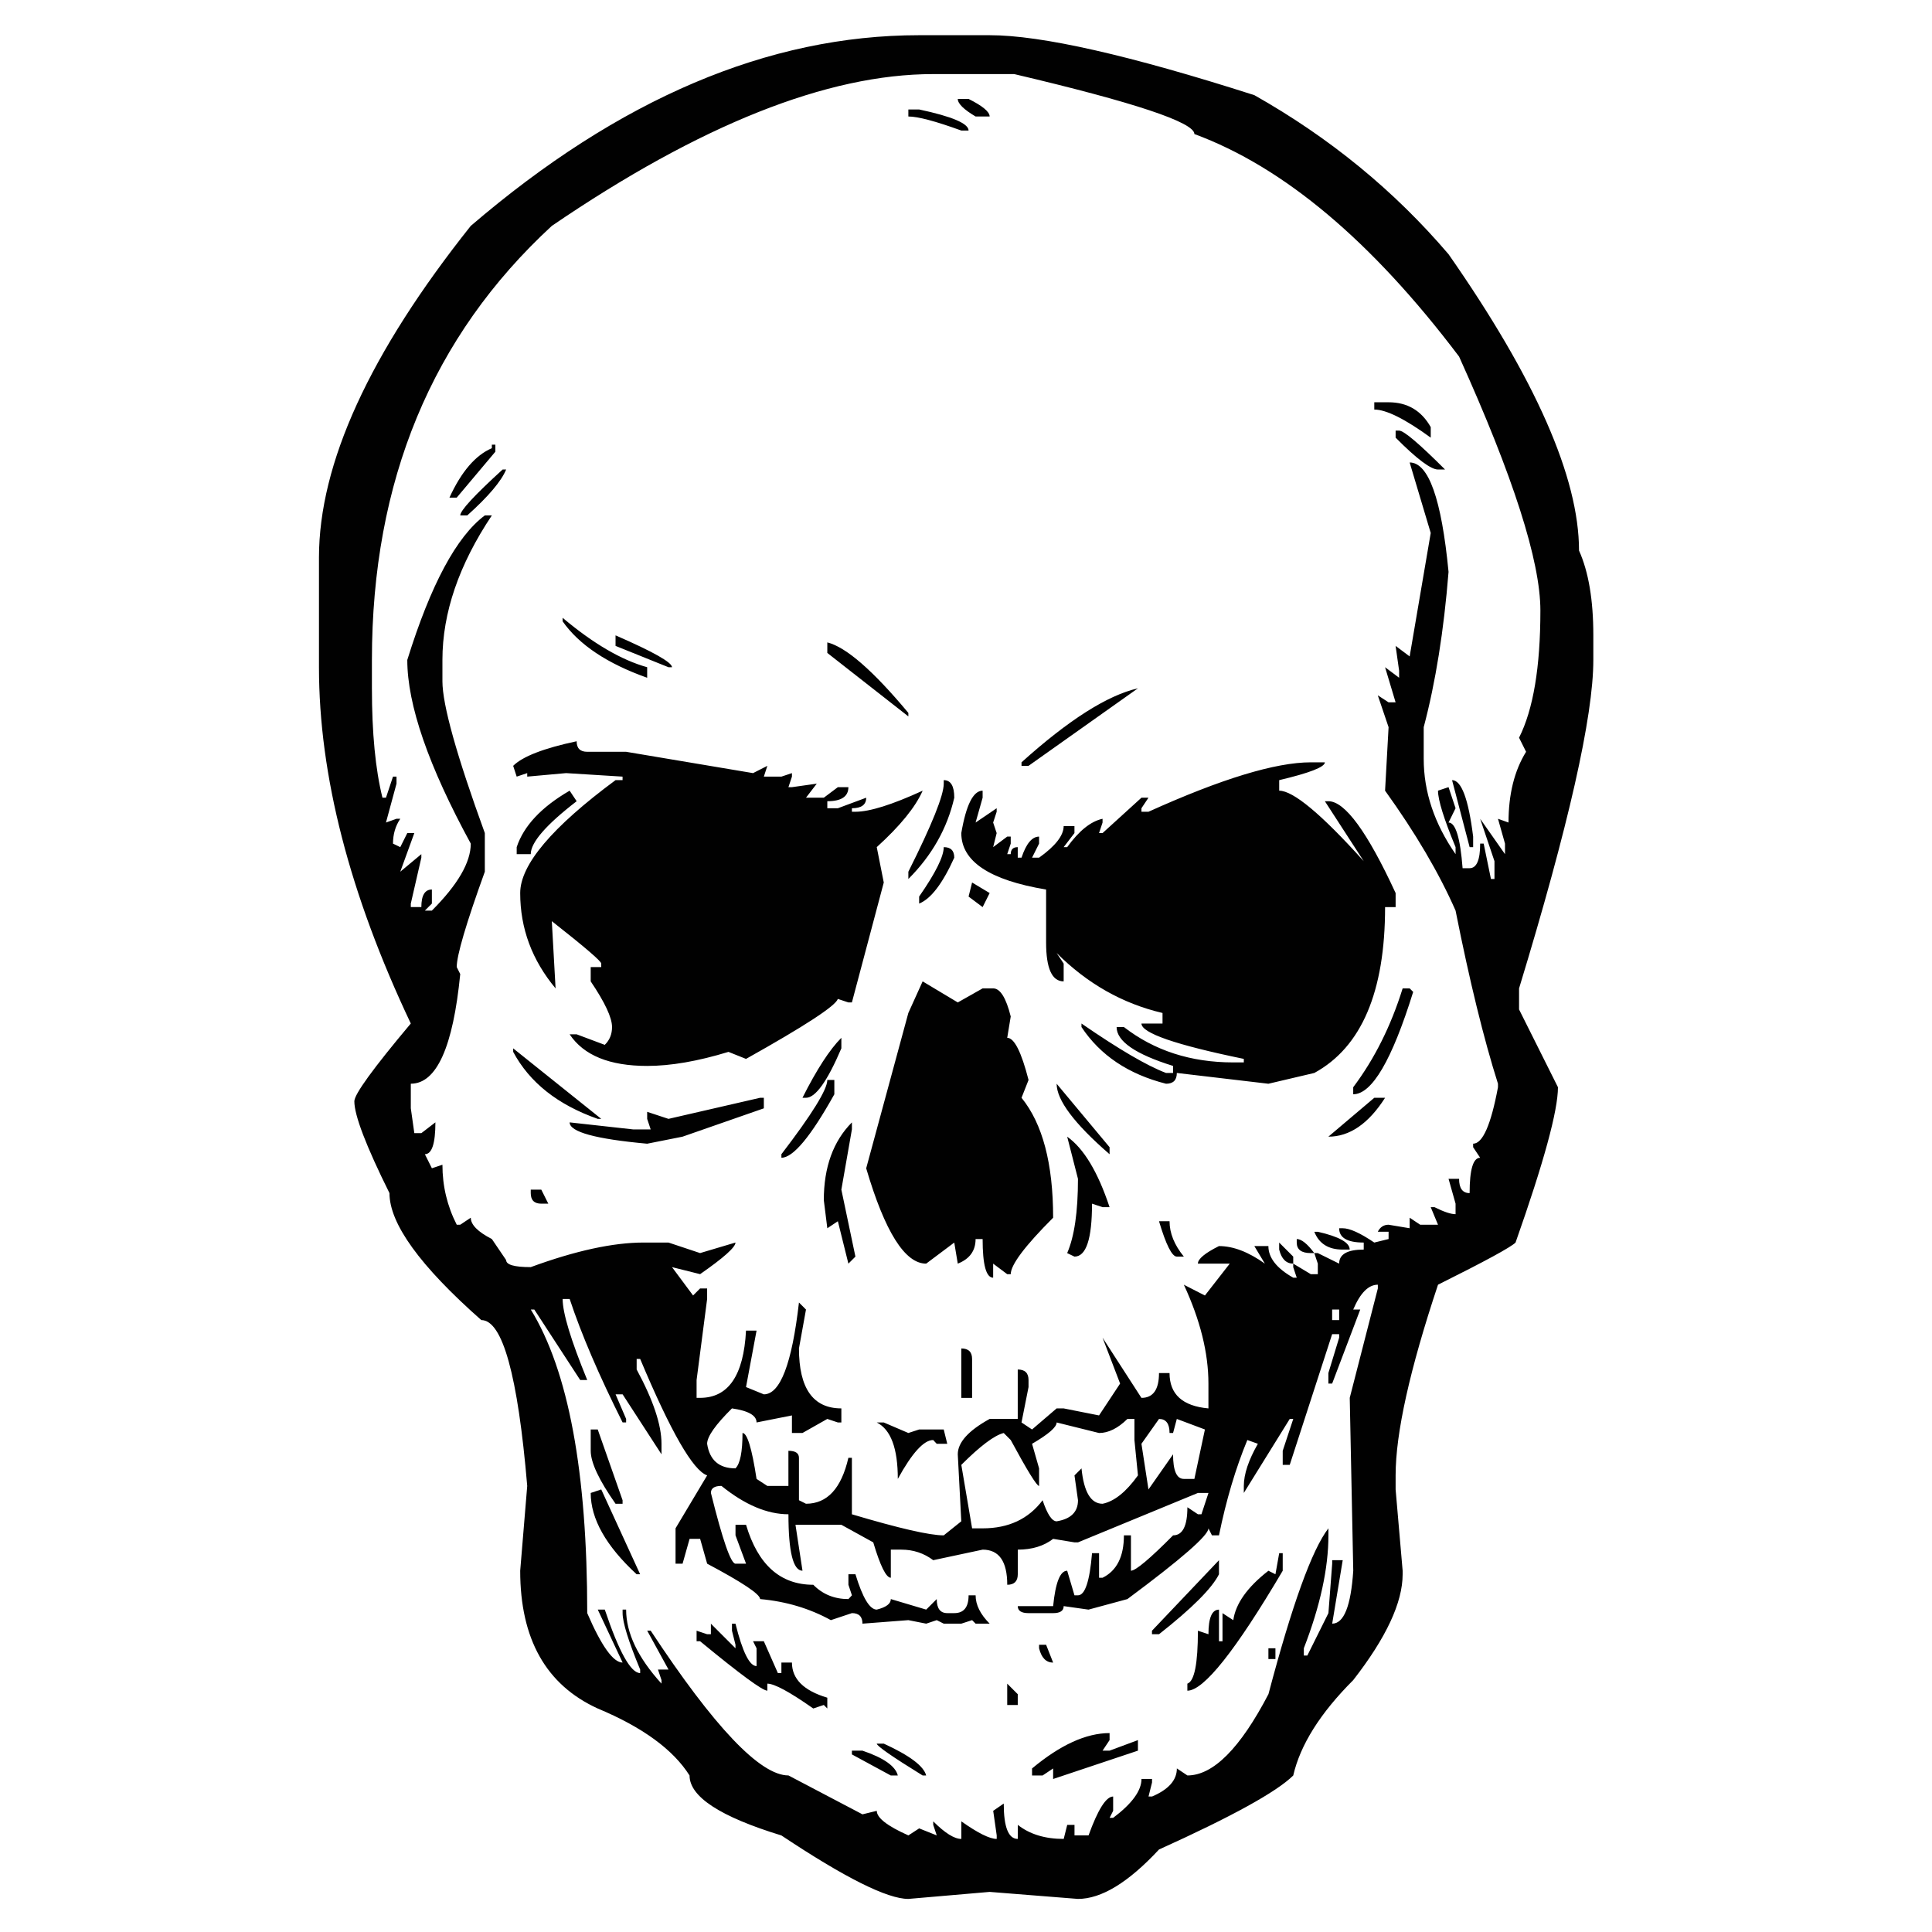 <?xml version="1.0" encoding="utf-8"?>
<!-- Generator: Adobe Illustrator 16.0.0, SVG Export Plug-In . SVG Version: 6.00 Build 0)  -->
<!DOCTYPE svg PUBLIC "-//W3C//DTD SVG 1.1//EN" "http://www.w3.org/Graphics/SVG/1.1/DTD/svg11.dtd">
<svg version="1.1" id="Layer_1" xmlns="http://www.w3.org/2000/svg" xmlns:xlink="http://www.w3.org/1999/xlink" x="0px" y="0px"
	 width="300px" height="300px" viewBox="0 0 300 300" enable-background="new 0 0 300 300" xml:space="preserve">
<path fill-rule="evenodd" clip-rule="evenodd" fill="#010101" d="M141.049,16.998h1.675c5.118,1.091,7.676,2.182,7.676,3.273h-1.13
	c-4-1.455-6.741-2.182-8.221-2.182V16.998z M151.49,18.089c-1.844-1.091-2.766-2-2.766-2.728h1.675c2.182,1.091,3.273,2,3.273,2.728
	H151.49z M194.776,14.777c11.688,6.597,21.739,14.831,30.155,24.701c13.507,19.351,20.259,34.688,20.259,46.013
	c1.481,3.298,2.222,7.688,2.222,13.168v3.818c0,8.779-3.845,25.779-11.532,51v3.272l6.039,12.077c0,3.637-2.195,11.676-6.585,24.117
	c-0.728,0.727-4.74,2.909-12.039,6.545c-4.39,13.169-6.584,23.039-6.584,29.61v2.182l1.091,12.623v0.547
	c0,4.389-2.558,9.869-7.676,16.44c-5.116,5.117-8.221,10.053-9.311,14.806c-2.572,2.545-9.52,6.376-20.844,11.493
	c-4.754,5.116-8.948,7.675-12.585,7.675l-13.714-1.091l-12.624,1.091c-3.273,0-9.844-3.286-19.714-9.857
	c-9.506-2.908-14.26-6.013-14.26-9.311c-2.545-4.026-7.298-7.494-14.259-10.402c-8.026-3.663-12.039-10.793-12.039-21.391
	l1.091-13.168c-1.455-17.169-3.832-25.753-7.13-25.753c-9.506-8.391-14.26-14.961-14.26-19.715
	c-3.636-7.324-5.455-12.078-5.455-14.259c0-1.091,2.922-5.117,8.766-12.078c-9.506-20.078-14.259-38.519-14.259-55.324V86.582
	c0-14.597,7.857-31.766,23.571-51.506c23.013-19.74,46.22-29.61,69.622-29.61h10.949C161.699,5.465,175.399,8.569,194.776,14.777z
	 M157.49,11.504h-12.583c-16.442,0-36.182,7.857-59.22,23.571c-18.624,17.168-27.936,39.636-27.936,67.402v4.402
	c0,6.936,0.546,12.598,1.637,16.987h0.545l1.091-3.273h0.546v1.091l-1.637,6.039l1.637-0.584h0.584
	c-0.753,1.117-1.13,2.403-1.13,3.857l1.13,0.546l1.091-2.183h1.091l-2.182,6l3.273-2.727v0.544l-1.637,7.13v0.545h1.637
	c0-1.818,0.545-2.728,1.636-2.728v2.183l-1.091,1.091h1.091c4.026-4.026,6.039-7.494,6.039-10.403
	c-6.572-12.052-9.857-21.558-9.857-28.519c3.636-11.688,7.649-19.169,12.039-22.441h1.091c-5.117,7.662-7.675,15.143-7.675,22.441
	v3.311c0,3.637,2.195,11.494,6.584,23.571v6c-2.909,8.052-4.363,12.987-4.363,14.806l0.545,1.09
	c-1.117,11.351-3.675,17.026-7.675,17.026v3.818l0.546,3.857h1.091l2.182-1.676c0,3.299-0.545,4.947-1.636,4.947l1.091,2.183
	l1.636-0.546c0,3.299,0.74,6.403,2.221,9.312h0.545l1.637-1.091c0,1.091,1.091,2.194,3.272,3.312l2.221,3.273
	c0,0.727,1.273,1.09,3.818,1.09c6.935-2.544,12.779-3.817,17.532-3.817h3.857l4.909,1.637l5.494-1.637
	c0,0.727-1.831,2.363-5.494,4.909l-4.364-1.092l3.273,4.403l1.091-1.092h1.091v1.637l-1.636,12.584v2.768h0.545
	c4.389,0,6.766-3.481,7.129-10.442h1.637l-1.637,8.767l2.767,1.13c2.545,0,4.363-4.754,5.454-14.26l1.091,1.092l-1.091,6.038
	c0,6.207,2.195,9.312,6.584,9.312v2.183h-0.545l-1.637-0.547l-3.857,2.183h-1.636v-2.728l-5.494,1.092
	c0-1.092-1.273-1.819-3.818-2.183c-2.571,2.545-3.857,4.377-3.857,5.494c0.389,2.544,1.857,3.817,4.403,3.817
	c0.727-0.728,1.091-2.559,1.091-5.493c0.727,0,1.455,2.376,2.182,7.13l1.675,1.091h3.272v-5.455c1.091,0,1.637,0.364,1.637,1.091
	v6.585l1.091,0.545c3.298,0,5.493-2.376,6.584-7.13h0.545v8.767c7.324,2.182,12.078,3.273,14.26,3.273l2.727-2.183l-0.545-10.402
	c0-1.845,1.649-3.676,4.948-5.494h4.363v-7.675c1.117,0,1.676,0.546,1.676,1.636v1.092l-1.091,5.494l1.636,1.09l3.818-3.272h1.091
	l5.494,1.091l3.272-4.947l-2.728-7.13l6.039,9.351c1.817,0,2.728-1.286,2.728-3.857h1.636c0,3.299,2.013,5.129,6.039,5.493v-3.856
	c0-4.754-1.273-9.871-3.818-15.352l3.272,1.676l3.857-4.948h-4.948c0-0.728,1.091-1.636,3.272-2.727c2.208,0,4.585,0.908,7.13,2.727
	l-1.636-2.727h2.182c0,1.817,1.285,3.454,3.857,4.908h0.545l-0.545-1.637v-0.545c-1.092,0-1.818-0.728-2.183-2.182v-1.091
	l2.183,2.182v1.091l2.728,1.637h1.09v-1.637l-0.546-1.636h-0.544c-1.455,0-2.183-0.546-2.183-1.637v-0.546
	c0.728,0,1.637,0.728,2.727,2.183h0.546l3.312,1.636c0-1.455,1.273-2.182,3.818-2.182v-1.091c-2.545,0-3.818-0.74-3.818-2.222h0.546
	c1.091,0,2.728,0.741,4.909,2.222l2.221-0.546v-1.129h-1.676c0.364-0.728,0.923-1.092,1.676-1.092l3.272,0.545v-1.636l1.637,1.091
	h2.766l-1.13-2.727h0.585c1.455,0.728,2.545,1.091,3.272,1.091v-1.637l-1.091-3.857h1.637c0,1.481,0.545,2.221,1.636,2.221
	c0-3.662,0.546-5.492,1.637-5.492l-1.091-1.637v-0.546c1.48,0,2.766-2.922,3.857-8.767v-0.545
	c-2.209-6.961-4.403-15.922-6.585-26.883c-2.571-5.844-6.221-12.052-10.947-18.623l0.545-9.857l-1.676-4.948l1.676,1.091h1.091
	l-1.636-5.455l2.182,1.636v-1.091l-0.546-3.857l2.182,1.636l3.272-19.168l-3.272-10.948c2.935,0,4.948,5.662,6.039,16.987
	c-0.727,9.117-2.013,17.155-3.856,24.117v4.91c0,5.117,1.648,10.051,4.947,14.805v-1.091c-1.817-4.39-2.728-7.312-2.728-8.766
	l1.637-0.546l1.091,3.273l-1.091,2.221c1.091,0,1.818,2.363,2.182,7.09h1.091c1.091,0,1.637-1.272,1.637-3.818h0.545l1.13,5.494
	h0.546v-2.766l-2.221-6.584l3.856,5.494v-1.637l-1.09-3.857l1.636,0.584c0-4.389,0.909-8.052,2.728-10.987l-1.091-2.183
	c2.208-4.389,3.312-10.974,3.312-19.752c0-7.662-4.208-20.805-12.623-39.428c-13.533-17.922-27.233-29.441-41.104-34.558
	C185.465,18.998,176.141,15.894,157.49,11.504z M178.335,123.867l-1.091,1.636v0.545h1.091c11.324-5.117,19.727-7.675,25.208-7.675
	h2.182c0,0.727-2.364,1.649-7.092,2.767v1.636c2.183,0,6.559,3.649,13.13,10.948l-6.038-9.312h0.545
	c2.571,0,6.052,4.753,10.441,14.261v2.181h-1.636c0,13.169-3.663,21.753-10.988,25.754l-7.129,1.675l-14.221-1.675
	c0,1.116-0.559,1.675-1.676,1.675c-5.844-1.48-10.22-4.416-13.13-8.806v-0.545c5.845,4.025,10.221,6.584,13.13,7.676h1.092v-1.092
	c-5.845-1.817-8.767-3.83-8.767-6.039h1.13c4.728,3.663,10.39,5.494,16.987,5.494h1.636v-0.546
	c-10.597-2.181-15.896-4.013-15.896-5.493h3.272v-1.637c-6.208-1.454-11.688-4.559-16.441-9.312l1.091,1.636v2.768
	c-1.818,0-2.727-2.014-2.727-6.039v-8.222c-8.779-1.454-13.169-4.376-13.169-8.766c0.753-4.389,1.857-6.583,3.312-6.583v1.091
	l-1.092,3.857l3.273-2.221v0.545l-0.546,1.676l0.546,1.636l-0.546,2.183l2.183-1.636h0.545v1.09l-0.545,1.637h0.545
	c0-0.728,0.363-1.091,1.091-1.091v1.636h0.585c0.727-2.182,1.636-3.272,2.727-3.272v1.09l-1.091,2.182h1.091
	c2.545-1.818,3.818-3.455,3.818-4.909h1.676v1.09l-1.676,2.183h0.545c1.845-2.546,3.676-4.013,5.494-4.403v0.584l-0.545,1.636h0.545
	l6.039-5.493H178.335z M158.621,118.374c7.298-6.572,13.324-10.402,18.077-11.494l-16.986,12.039h-1.091V118.374z M103.803,103.607
	l-8.221-3.312v-1.637c5.844,2.545,8.766,4.195,8.766,4.948H103.803z M100.492,103.607v1.636c-6.208-2.208-10.585-5.13-13.13-8.766
	v-0.545C92.115,99.932,96.491,102.49,100.492,103.607z M97.219,116.737l19.714,3.312l2.221-1.13l-0.545,1.675h2.727l1.636-0.545
	v0.545l-0.546,1.637h0.546l3.857-0.545l-1.675,2.182h2.766l2.182-1.637h1.636c0,1.454-1.091,2.182-3.273,2.182v1.091h1.637
	l4.402-1.636c0,1.091-0.741,1.636-2.221,1.636v0.545h0.546c2.208,0,5.688-1.09,10.441-3.272c-1.117,2.545-3.494,5.467-7.129,8.766
	l1.09,5.493l-4.948,18.623h-0.545l-1.636-0.545c-0.364,1.092-5.117,4.194-14.26,9.312l-2.727-1.091
	c-4.753,1.454-8.961,2.182-12.623,2.182c-5.844,0-9.857-1.636-12.039-4.909h1.09l4.364,1.638c0.753-0.728,1.13-1.65,1.13-2.768
	c0-1.455-1.104-3.818-3.312-7.09v-2.221h1.636v-0.547c0-0.363-2.558-2.558-7.675-6.583l0.584,10.441
	c-3.663-4.39-5.494-9.325-5.494-14.805c0-4.391,4.936-10.234,14.805-17.533h1.091v-0.546l-8.766-0.545l-6.039,0.545v-0.545
	l-1.636,0.545l-0.545-1.675c1.454-1.454,4.74-2.727,9.856-3.818c0,1.091,0.545,1.636,1.637,1.636H97.219z M128.465,99.75
	c2.909,0.727,7.104,4.377,12.584,10.948v0.545l-12.584-9.856V99.75z M146.543,121.14c1.091,0,1.636,0.909,1.636,2.727
	c-1.09,4.753-3.467,8.961-7.129,12.623v-1.13c3.663-7.299,5.494-11.856,5.494-13.675V121.14z M146.543,131.542
	c1.091,0,1.636,0.545,1.636,1.636c-1.818,4.027-3.636,6.403-5.455,7.13v-1.091C145.27,135.556,146.543,132.997,146.543,131.542z
	 M148.725,155.658l3.857-2.181h1.636c1.091,0,2.001,1.454,2.728,4.363l-0.545,3.312c1.09,0,2.194,2.182,3.312,6.546l-1.091,2.766
	c3.272,4.025,4.908,10.233,4.908,18.623c-4.389,4.39-6.584,7.312-6.584,8.767H156.4l-2.183-1.637v2.182c-1.091,0-1.636-2-1.636-6
	h-1.092c0,1.819-0.921,3.091-2.766,3.818l-0.546-3.272l-4.363,3.272c-3.299,0-6.402-4.936-9.312-14.805l6.545-24.117l2.221-4.908
	L148.725,155.658z M100.492,173.737v-1.092l3.312,1.092l14.221-3.273h0.584v1.637l-12.624,4.401l-5.493,1.092
	c-8.027-0.728-12.039-1.831-12.039-3.312l9.856,1.091h2.727L100.492,173.737z M92.816,173.737
	c-6.208-2.183-10.584-5.649-13.129-10.403v-0.546l13.675,10.949H92.816z M129.556,167.698v2.221
	c-3.663,6.571-6.403,9.857-8.221,9.857v-0.547c4.753-6.208,7.129-10.052,7.129-11.531H129.556z M124.607,170.464
	c2.208-4.39,4.221-7.493,6.039-9.312v1.636c-2.182,5.117-4.013,7.676-5.493,7.676H124.607z M132.283,175.373l-1.637,9.351
	l2.183,10.402l-1.091,1.091l-1.636-6.584l-1.637,1.09l-0.545-4.363c0-5.116,1.455-9.143,4.364-12.077V175.373z M152.582,140.854
	l-2.182-1.636l0.546-2.183l2.727,1.638L152.582,140.854z M172.295,179.229c-5.479-4.753-8.22-8.402-8.22-10.947l8.22,9.857V179.229z
	 M167.387,183.048l-1.676-6.546c2.572,1.819,4.767,5.469,6.584,10.949h-1.09l-1.637-0.546c0,5.48-0.908,8.221-2.727,8.221
	l-1.131-0.545C166.828,192.009,167.387,188.165,167.387,183.048z M210.126,168.827c3.299-4.389,5.857-9.506,7.676-15.35h1.091
	l0.546,0.545c-3.299,10.597-6.403,15.896-9.313,15.896V168.827z M183.828,195.126h-1.091c-0.753,0-1.676-1.831-2.766-5.493h1.636
	C181.607,191.477,182.348,193.308,183.828,195.126z M208.49,194.035c-2.208,0-3.676-0.922-4.403-2.766h0.546
	c3.299,0.752,4.948,1.675,4.948,2.766H208.49z M89.543,124.412c-4.753,3.663-7.129,6.403-7.129,8.222h-2.182v-1.091
	c1.09-3.299,3.831-6.221,8.221-8.766L89.543,124.412z M213.399,62.465h2.221c2.909,0,5.091,1.286,6.545,3.857v1.637
	c-3.999-2.909-6.921-4.364-8.766-4.364V62.465z M216.711,67.958v-1.091h0.546c0.727,0,3.104,2.013,7.13,6.039h-1.092
	C222.179,72.906,219.983,71.257,216.711,67.958z M228.204,131.542l-2.728-10.402c1.455,0,2.546,2.922,3.273,8.766v1.636H228.204z
	 M215.075,170.464c-2.571,4.025-5.507,6.038-8.806,6.038l7.13-6.038H215.075z M213.944,199.489c-1.454,0-2.727,1.286-3.818,3.858
	h1.092l-4.363,11.493h-0.585v-1.637l1.675-5.493v-0.546h-1.09l-6.585,20.298h-1.091v-2.182l1.637-4.948h-0.546l-7.13,11.493v-1.09
	c0-1.818,0.728-4.001,2.182-6.545l-1.636-0.585c-1.818,4.39-3.286,9.324-4.403,14.806h-1.091l-0.545-1.092
	c0,1.092-4.195,4.753-12.585,10.987l-6.038,1.636l-3.857-0.545c0,0.728-0.545,1.091-1.637,1.091h-3.817
	c-1.117,0-1.676-0.363-1.676-1.091h5.493c0.363-3.662,1.092-5.494,2.182-5.494l1.131,3.818h0.545c1.092,0,1.818-2.182,2.182-6.546
	h1.092v3.818h0.545c2.207-1.091,3.312-3.285,3.312-6.583h1.091v5.492c0.728,0,2.909-1.831,6.546-5.492
	c1.479,0,2.22-1.455,2.22-4.364l1.637,1.091h0.545l1.092-3.313h-1.637l-18.623,7.676h-0.545l-3.313-0.545
	c-1.454,1.117-3.285,1.675-5.493,1.675v3.819c0,1.09-0.546,1.636-1.636,1.636c0-3.637-1.273-5.455-3.818-5.455l-7.675,1.637
	c-1.455-1.092-3.104-1.637-4.949-1.637h-1.636v4.363c-0.728,0-1.637-1.83-2.728-5.493l-4.948-2.727h-7.129l1.09,7.129
	c-1.454,0-2.182-2.922-2.182-8.766c-3.298,0-6.766-1.468-10.402-4.402c-1.091,0-1.637,0.363-1.637,1.09
	c1.819,7.325,3.091,10.987,3.819,10.987h1.636l-1.636-4.401v-1.637h1.636c1.845,6.207,5.325,9.312,10.442,9.312
	c1.454,1.48,3.273,2.221,5.455,2.221l0.545-0.585l-0.545-1.636v-1.636h1.091c1.116,3.661,2.22,5.492,3.312,5.492
	c1.454-0.364,2.182-0.908,2.182-1.636l5.493,1.636l1.636-1.636c0,1.454,0.545,2.182,1.637,2.182h1.09
	c1.481,0,2.221-0.922,2.221-2.767h1.09c0,1.48,0.728,2.948,2.183,4.403h-2.183l-0.544-0.546l-1.676,0.546h-2.727l-1.091-0.546
	l-1.636,0.546l-2.766-0.546l-7.13,0.546c0-1.092-0.546-1.637-1.636-1.637l-3.273,1.091c-3.298-1.818-6.961-2.909-10.986-3.272
	c0-0.754-2.741-2.585-8.221-5.494l-1.091-3.856h-1.637l-1.09,3.856h-1.091v-5.493l4.909-8.221
	c-2.182-0.727-5.649-6.753-10.402-18.077h-0.546v1.636c2.571,4.753,3.857,8.598,3.857,11.533v1.636l-6.039-9.312h-1.091l1.637,3.817
	v0.547h-0.546c-3.662-7.3-6.402-13.689-8.22-19.17h-1.091c0,2.182,1.273,6.376,3.818,12.584h-1.091l-7.129-10.946h-0.545
	c5.844,9.505,8.766,25.22,8.766,47.142c2.208,5.117,4.039,7.676,5.493,7.676l-3.857-8.222h1.091
	c2.208,6.571,4.038,9.857,5.493,9.857v-0.545c-1.818-4.39-2.728-7.313-2.728-8.767v-0.546h0.546c0,3.637,1.831,7.468,5.493,11.493
	v-0.545l-0.545-1.636h1.637l-3.312-6.039h0.544c9.871,14.986,17,22.48,21.39,22.48l11.494,6.038l2.221-0.545
	c0,1.09,1.636,2.363,4.909,3.817l1.675-1.091l2.728,1.091l-0.545-1.636v-0.545c1.818,1.817,3.272,2.728,4.363,2.728v-2.728
	c2.572,1.817,4.403,2.728,5.494,2.728v-0.547l-0.546-3.817l1.637-1.13c0,3.662,0.728,5.494,2.182,5.494v-2.183
	c1.844,1.455,4.222,2.183,7.13,2.183l0.545-2.183h1.131v1.636h2.182c1.454-4.025,2.727-6.039,3.818-6.039v2.222l-0.547,1.09h0.547
	c2.935-2.207,4.402-4.22,4.402-6.038h1.636v0.546l-0.545,2.181h0.545c2.571-1.09,3.857-2.544,3.857-4.363l1.636,1.092
	c4.001,0,8.195-4.208,12.585-12.624c3.662-13.87,6.767-22.455,9.312-25.753v1.092c0,5.116-1.272,10.961-3.818,17.532v1.129h0.546
	l3.272-6.584l0.585-7.676v-0.545h1.636l-1.636,9.857c1.817,0,2.909-2.741,3.271-8.222l-0.545-26.843l4.363-16.988V199.489z
	 M76.92,69.049v1.091l-6,7.13h-1.13c1.844-4.026,4.039-6.584,6.584-7.676v-0.545H76.92z M71.465,80.036
	c0-0.753,2.195-3.13,6.584-7.13h0.546c-0.753,1.818-2.766,4.195-6.039,7.13H71.465z M82.414,184.724h1.636l1.091,2.182H84.05
	c-1.091,0-1.636-0.546-1.636-1.637V184.724z M206.854,204.983h1.09v-1.636h-1.09V204.983z M181.607,222.516
	c0-1.455-0.546-2.183-1.636-2.183l-2.728,3.858l1.091,7.09l3.818-5.454c0,2.546,0.559,3.818,1.675,3.818h1.637l1.636-7.676
	l-4.363-1.637l-0.584,2.183H181.607z M175.062,220.333c-1.479,1.455-2.948,2.183-4.401,2.183l-6.585-1.636
	c0,0.727-1.273,1.83-3.818,3.312l1.091,3.817v2.728c-0.363,0-1.83-2.377-4.402-7.13l-1.091-1.091
	c-1.455,0.363-3.649,2.013-6.584,4.947l1.676,9.857h1.636c4.025,0,7.13-1.455,9.312-4.363c0.728,2.182,1.454,3.272,2.182,3.272
	c2.208-0.364,3.312-1.455,3.312-3.272l-0.545-3.857l1.09-1.091c0.364,3.662,1.455,5.493,3.273,5.493
	c1.818-0.363,3.648-1.831,5.493-4.402l-0.546-5.493v-3.273H175.062z M150.946,217.062h-1.676v-7.676
	c1.117,0,1.676,0.545,1.676,1.637V217.062z M178.88,253.217l10.402-10.948v2.183c-1.091,2.181-4.194,5.285-9.311,9.311h-1.092
	V253.217z M161.348,255.397h1.092l1.09,2.768c-1.09,0-1.818-0.741-2.182-2.221V255.397z M158.036,264.748H156.4v-3.312l1.636,1.637
	V264.748z M160.257,274.605c4.39-3.661,8.403-5.493,12.038-5.493v1.091l-1.09,1.637h1.09l4.403-1.637v1.637l-13.169,4.402v-1.637
	l-1.636,1.092h-1.637V274.605z M198.049,244.451l0.584-3.274h0.546v2.728c-7.324,12.416-12.26,18.624-14.806,18.624v-1.092
	c1.092-0.363,1.637-3.103,1.637-8.22l1.637,0.545c0-2.545,0.545-3.818,1.636-3.818v4.909h0.546v-4.363l1.676,1.091
	c0.363-2.571,2.182-5.13,5.454-7.676L198.049,244.451z M196.958,257.619v-1.675h1.091v1.675H196.958z M147.088,224.191h-1.637
	l-0.545-0.585c-1.455,0-3.286,2.013-5.494,6.039c0-4.754-1.09-7.676-3.272-8.766h1.09l3.818,1.636l1.675-0.546h3.819
	L147.088,224.191z M96.673,233.502h-1.091c-2.571-3.661-3.856-6.402-3.856-8.221v-3.312h1.09l3.857,10.987V233.502z M93.361,231.281
	l6.039,13.17h-0.546c-4.753-4.391-7.129-8.599-7.129-12.625L93.361,231.281z M109.803,253.762h0.584v-1.636l3.819,3.818v-0.547
	l-0.546-2.181v-1.091h0.546c1.091,4.389,2.182,6.583,3.272,6.583v-2.765l-0.545-1.092h1.676l2.182,4.948h0.545v-1.636h1.636
	c0,2.545,1.831,4.363,5.493,5.454v1.676l-0.545-0.547l-1.636,0.547c-3.663-2.572-6.039-3.858-7.13-3.858v1.092
	c-0.753,0-4.233-2.559-10.441-7.676h-0.545v-1.636L109.803,253.762z M132.283,271.84h1.636c3.299,1.116,5.13,2.402,5.493,3.857
	h-1.09l-6.039-3.273V271.84z M136.141,270.749h1.09c4.026,1.844,6.221,3.493,6.584,4.948h-0.545
	C138.517,272.761,136.141,271.112,136.141,270.749z"/>
</svg>

